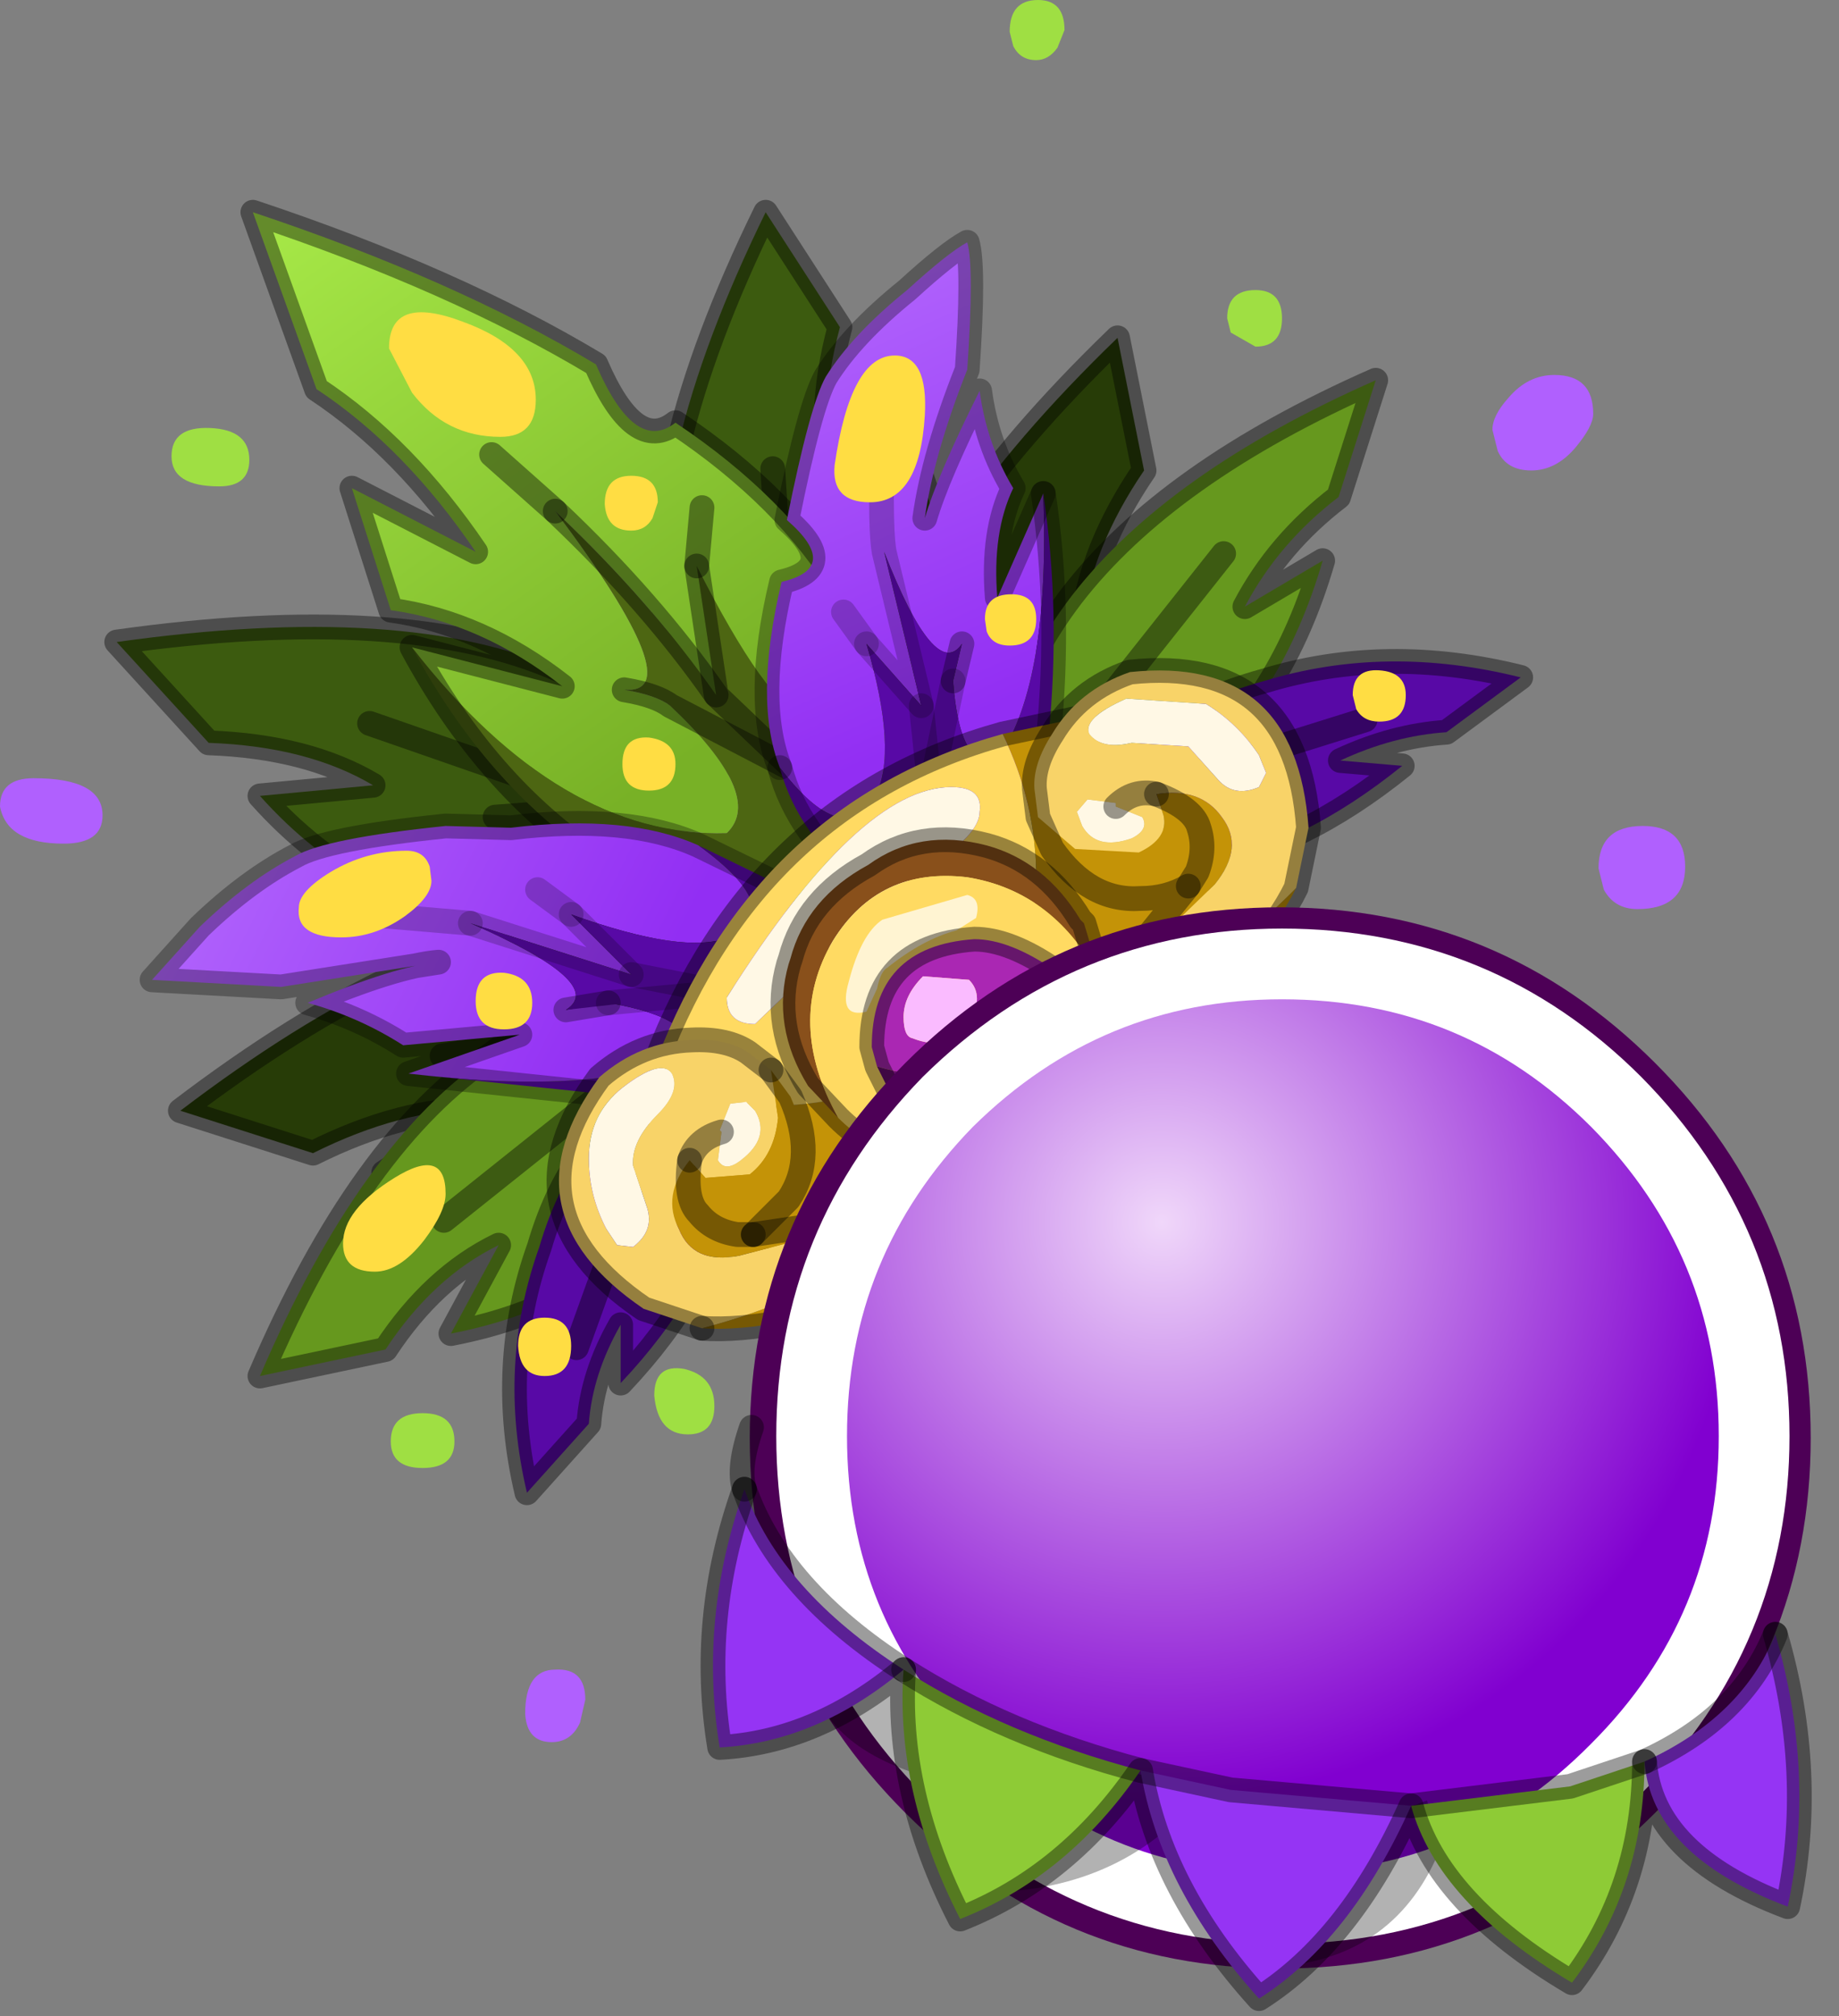 <?xml version="1.0" encoding="utf-8"?>
<svg version="1.1" id="Layer_1"
xmlns="http://www.w3.org/2000/svg"
xmlns:xlink="http://www.w3.org/1999/xlink"
width="52px" height="57px"
xml:space="preserve">
<rect width="100%" height="100%" fill="#808080" stroke="none"/>
<g id="PathID_688" transform="matrix(1, 0, 0, 1, 21.2, 25.65)">
<path style="fill:#273C07;fill-opacity:1" d="M-8.7 4.2L-1.35 2.95L-4.15 4.85L-1.35 2.95L-8.7 4.2M-1.2 0.7L-0.35 1.4Q0.45 2 0.7 3.1L-0.15 5.4Q-1.1 6.6 -2.45 7.15Q-6 8.9 -10.35 7.5L-7.6 5.7Q-9.85 5.7 -12.35 6.95L-16.1 5.75Q-9.6 0.8 -4.7 0.4L-1.45 0.6Q-1.25 0.6 -1.2 0.7M-1.35 2.95L-0.15 3.05L-1.35 2.95" />
<path style="fill:none;stroke-width:0.7;stroke-linecap:round;stroke-linejoin:round;stroke-miterlimit:3;stroke:#000000;stroke-opacity:0.4" d="M-4.15 4.85L-1.35 2.95L-8.7 4.2" />
<path style="fill:none;stroke-width:0.7;stroke-linecap:round;stroke-linejoin:round;stroke-miterlimit:3;stroke:#000000;stroke-opacity:0.4" d="M-1.45 0.6L-4.7 0.4Q-9.6 0.8 -16.1 5.75L-12.35 6.95Q-9.85 5.7 -7.6 5.7L-10.35 7.5Q-6 8.9 -2.45 7.15Q-1.1 6.6 -0.15 5.4L0.7 3.1Q0.45 2 -0.35 1.4L-1.2 0.7Q-1.25 0.6 -1.45 0.6z" />
<path style="fill:none;stroke-width:0.7;stroke-linecap:round;stroke-linejoin:round;stroke-miterlimit:3;stroke:#000000;stroke-opacity:0.4" d="M-0.15 3.05L-1.35 2.95" />
</g>
<g id="PathID_689" transform="matrix(1, 0, 0, 1, 21.2, 25.65)">
<path style="fill:#66981E;fill-opacity:1" d="M-4.35 2.9L-3.4 3.05Q-2.55 3.25 -1.75 3.95L-1.4 6.05Q-1.55 7.4 -2.35 8.45Q-4.3 11.25 -8.45 12.05L-7.1 9.55Q-8.95 10.45 -10.3 12.5L-13.85 13.25Q-11 6.6 -7.3 4.15Q-5.85 3 -4.6 2.9L-4.35 2.9M-4.75 7.35L-3.45 4.7L-2.45 4.3L-3.45 4.7L-4.75 7.35M-8.65 8.85L-3.45 4.7L-8.65 8.85" />
<path style="fill:none;stroke-width:0.7;stroke-linecap:round;stroke-linejoin:round;stroke-miterlimit:3;stroke:#000000;stroke-opacity:0.4" d="M-4.6 2.9Q-5.85 3 -7.3 4.15Q-11 6.6 -13.85 13.25L-10.3 12.5Q-8.95 10.45 -7.1 9.55L-8.45 12.05Q-4.3 11.25 -2.35 8.45Q-1.55 7.4 -1.4 6.05L-1.75 3.95Q-2.55 3.25 -3.4 3.05L-4.35 2.9L-4.6 2.9z" />
<path style="fill:none;stroke-width:0.7;stroke-linecap:round;stroke-linejoin:round;stroke-miterlimit:3;stroke:#000000;stroke-opacity:0.4" d="M-2.45 4.3L-3.45 4.7L-4.75 7.35" />
<path style="fill:none;stroke-width:0.7;stroke-linecap:round;stroke-linejoin:round;stroke-miterlimit:3;stroke:#000000;stroke-opacity:0.4" d="M-3.45 4.7L-8.65 8.85" />
</g>
<g id="PathID_690" transform="matrix(1, 0, 0, 1, 21.2, 25.65)">
<path style="fill:#5809A6;fill-opacity:1" d="M-4.6 6.85Q-3.35 5.4 -1.85 5.2Q-0.15 6.05 -0.65 8.15Q-1.15 10.8 -3.65 13.45L-3.65 11.8Q-4.45 13.2 -4.55 14.6L-6.3 16.55Q-7.15 12.95 -5.95 9.6Q-5.45 7.9 -4.6 6.85M-2.9 9.3L-2.9 6.9L-2.25 5.9L-2.9 6.9L-2.9 9.3M-4.9 12.45L-2.9 6.9L-4.9 12.45" />
<path style="fill:none;stroke-width:0.7;stroke-linecap:round;stroke-linejoin:round;stroke-miterlimit:3;stroke:#000000;stroke-opacity:0.4" d="M-5.95 9.6Q-7.15 12.95 -6.3 16.55L-4.55 14.6Q-4.45 13.2 -3.65 11.8L-3.65 13.45Q-1.15 10.8 -0.65 8.15Q-0.15 6.05 -1.85 5.2Q-3.35 5.4 -4.6 6.85Q-5.45 7.9 -5.95 9.6z" />
<path style="fill:none;stroke-width:0.7;stroke-linecap:round;stroke-linejoin:round;stroke-miterlimit:3;stroke:#000000;stroke-opacity:0.4" d="M-2.25 5.9L-2.9 6.9L-2.9 9.3" />
<path style="fill:none;stroke-width:0.7;stroke-linecap:round;stroke-linejoin:round;stroke-miterlimit:3;stroke:#000000;stroke-opacity:0.4" d="M-2.9 6.9L-4.9 12.45" />
</g>
<g id="PathID_691" transform="matrix(1, 0, 0, 1, 21.2, 25.65)">
<path style="fill:#273C07;fill-opacity:1" d="M3.55 -5.85Q4.55 -10.45 10.4 -16.1L11.15 -12.35Q9.65 -10.15 9.4 -8L11.55 -10.4Q12.5 -6.1 10.3 -2.9Q9.55 -1.65 8.25 -0.9L5.75 -0.35Q4.65 -0.75 4.1 -1.55L3.45 -2.4Q3.35 -2.5 3.4 -2.7Q2.9 -3.9 3.55 -5.85M5.8 -1.15L5.8 -2.3L8.1 -4.75L5.8 -2.3L5.8 -1.15M7.95 -9.25L5.8 -2.3L7.95 -9.25" />
<path style="fill:none;stroke-width:0.7;stroke-linecap:round;stroke-linejoin:round;stroke-miterlimit:3;stroke:#000000;stroke-opacity:0.4" d="M3.55 -5.85Q4.55 -10.45 10.4 -16.1L11.15 -12.35Q9.65 -10.15 9.4 -8L11.55 -10.4Q12.5 -6.1 10.3 -2.9Q9.55 -1.65 8.25 -0.9L5.75 -0.35Q4.65 -0.75 4.1 -1.55L3.45 -2.4Q3.35 -2.5 3.4 -2.7Q2.9 -3.9 3.55 -5.85z" />
<path style="fill:none;stroke-width:0.7;stroke-linecap:round;stroke-linejoin:round;stroke-miterlimit:3;stroke:#000000;stroke-opacity:0.4" d="M8.1 -4.75L5.8 -2.3L5.8 -1.15" />
<path style="fill:none;stroke-width:0.7;stroke-linecap:round;stroke-linejoin:round;stroke-miterlimit:3;stroke:#000000;stroke-opacity:0.4" d="M5.8 -2.3L7.95 -9.25" />
</g>
<g id="PathID_692" transform="matrix(1, 0, 0, 1, 21.2, 25.65)">
<path style="fill:#66981E;fill-opacity:1" d="M7.55 -5.85Q7.85 -7.15 9.1 -8.8Q11.8 -12.3 17.7 -14.9L16.65 -11.6Q14.95 -10.3 14 -8.5L16.2 -9.8Q15.05 -5.85 12.4 -3.7Q11.15 -2.8 9.7 -2.7L8.15 -2.95Q7.4 -3.9 7.4 -5.05L7.55 -5.85M13.4 -10L9.2 -4.7L8.6 -3.65L9.2 -4.7L13.4 -10M11.85 -6.15L9.2 -4.7L11.85 -6.15" />
<path style="fill:none;stroke-width:0.7;stroke-linecap:round;stroke-linejoin:round;stroke-miterlimit:3;stroke:#000000;stroke-opacity:0.4" d="M7.55 -5.85Q7.85 -7.15 9.1 -8.8Q11.8 -12.3 17.7 -14.9L16.65 -11.6Q14.95 -10.3 14 -8.5L16.2 -9.8Q15.05 -5.85 12.4 -3.7Q11.15 -2.8 9.7 -2.7L8.15 -2.95Q7.4 -3.9 7.4 -5.05L7.55 -5.85z" />
<path style="fill:none;stroke-width:0.7;stroke-linecap:round;stroke-linejoin:round;stroke-miterlimit:3;stroke:#000000;stroke-opacity:0.4" d="M8.6 -3.65L9.2 -4.7L13.4 -10" />
<path style="fill:none;stroke-width:0.7;stroke-linecap:round;stroke-linejoin:round;stroke-miterlimit:3;stroke:#000000;stroke-opacity:0.4" d="M9.2 -4.7L11.85 -6.15" />
</g>
<g id="PathID_693" transform="matrix(1, 0, 0, 1, 21.2, 25.65)">
<path style="fill:#5809A6;fill-opacity:1" d="M17.4 -5.3L11.65 -3.5L10.55 -2.95L11.65 -3.5L17.4 -5.3M16.7 -4.15L18.45 -4Q15.6 -1.7 12.85 -1.25Q10.7 -0.9 9.75 -2.5Q10.05 -3.95 11.6 -5.1Q12.75 -5.9 14.55 -6.4Q18 -7.45 21.8 -6.5L19.7 -4.95Q18.2 -4.85 16.7 -4.15M14.1 -3.4L11.65 -3.5L14.1 -3.4" />
<path style="fill:none;stroke-width:0.7;stroke-linecap:round;stroke-linejoin:round;stroke-miterlimit:3;stroke:#000000;stroke-opacity:0.4" d="M10.55 -2.95L11.65 -3.5L17.4 -5.3" />
<path style="fill:none;stroke-width:0.7;stroke-linecap:round;stroke-linejoin:round;stroke-miterlimit:3;stroke:#000000;stroke-opacity:0.4" d="M16.7 -4.15L18.45 -4Q15.6 -1.7 12.85 -1.25Q10.7 -0.9 9.75 -2.5Q10.05 -3.95 11.6 -5.1Q12.75 -5.9 14.55 -6.4Q18 -7.45 21.8 -6.5L19.7 -4.95Q18.2 -4.85 16.7 -4.15z" />
<path style="fill:none;stroke-width:0.7;stroke-linecap:round;stroke-linejoin:round;stroke-miterlimit:3;stroke:#000000;stroke-opacity:0.4" d="M11.65 -3.5L14.1 -3.4" />
</g>
<g id="PathID_694" transform="matrix(1, 0, 0, 1, 21.2, 25.65)">
<path style="fill:#3C5B0F;fill-opacity:1" d="M2.55 -16.4Q1.85 -13.8 2.4 -11.75L3.6 -14.65Q6.05 -10.95 5.1 -7.25Q4.8 -5.85 3.8 -4.75L1.65 -3.4Q0.55 -3.45 -0.3 -3.95L-1.2 -4.6L-1.35 -4.85Q-2.25 -5.75 -2.35 -7.8Q-3.1 -12.4 0.45 -19.65L2.55 -16.4M0.65 -12.4L1.1 -5.3L1.5 -4.2L1.1 -5.3L0.65 -12.4M2.35 -8.3L1.1 -5.3L2.35 -8.3" />
<path style="fill:none;stroke-width:0.7;stroke-linecap:round;stroke-linejoin:round;stroke-miterlimit:3;stroke:#000000;stroke-opacity:0.4" d="M2.55 -16.4Q1.85 -13.8 2.4 -11.75L3.6 -14.65Q6.05 -10.95 5.1 -7.25Q4.8 -5.85 3.8 -4.75L1.65 -3.4Q0.55 -3.45 -0.3 -3.95L-1.2 -4.6L-1.35 -4.85Q-2.25 -5.75 -2.35 -7.8Q-3.1 -12.4 0.45 -19.65L2.55 -16.4z" />
<path style="fill:none;stroke-width:0.7;stroke-linecap:round;stroke-linejoin:round;stroke-miterlimit:3;stroke:#000000;stroke-opacity:0.4" d="M1.5 -4.2L1.1 -5.3L0.65 -12.4" />
<path style="fill:none;stroke-width:0.7;stroke-linecap:round;stroke-linejoin:round;stroke-miterlimit:3;stroke:#000000;stroke-opacity:0.4" d="M1.1 -5.3L2.35 -8.3" />
</g>
<g id="PathID_695" transform="matrix(1, 0, 0, 1, 21.2, 25.65)">
<path style="fill:#3C5B0F;fill-opacity:1" d="M-10.65 -3.45Q-12.5 -4.55 -15.3 -4.65L-17.9 -7.5Q-9.7 -8.65 -5.35 -6.7Q-3.4 -6.05 -2.65 -4.95L-2.55 -4.7L-2.15 -3.75Q-1.9 -2.8 -2.2 -1.7L-4.1 -0.15Q-5.55 0.5 -6.95 0.35Q-10.9 0.15 -13.85 -3.15L-10.65 -3.45M-7.2 -2.55L-3.85 -2.8L-2.9 -2.15L-3.85 -2.8L-7.2 -2.55M-10.75 -5.2L-3.85 -2.8L-10.75 -5.2" />
<path style="fill:none;stroke-width:0.7;stroke-linecap:round;stroke-linejoin:round;stroke-miterlimit:3;stroke:#000000;stroke-opacity:0.4" d="M-13.85 -3.15Q-10.9 0.15 -6.95 0.35Q-5.55 0.5 -4.1 -0.15L-2.2 -1.7Q-1.9 -2.8 -2.15 -3.75L-2.55 -4.7L-2.65 -4.95Q-3.4 -6.05 -5.35 -6.7Q-9.7 -8.65 -17.9 -7.5L-15.3 -4.65Q-12.5 -4.55 -10.65 -3.45L-13.85 -3.15z" />
<path style="fill:none;stroke-width:0.7;stroke-linecap:round;stroke-linejoin:round;stroke-miterlimit:3;stroke:#000000;stroke-opacity:0.4" d="M-2.9 -2.15L-3.85 -2.8L-7.2 -2.55" />
<path style="fill:none;stroke-width:0.7;stroke-linecap:round;stroke-linejoin:round;stroke-miterlimit:3;stroke:#000000;stroke-opacity:0.4" d="M-3.85 -2.8L-10.75 -5.2" />
</g>
<g id="PathID_696" transform="matrix(1, 0, 0, 1, 21.2, 25.65)">
<path style="fill:#4D6612;fill-opacity:1" d="M-0.65 -2.1Q0.45 -3.15 -2.25 -5.7Q-2.65 -6 -3.55 -6.15Q-1.6 -6 -5.5 -11.2Q-2.8 -8.65 -0.95 -6L1.3 -3.85Q1.65 -2.75 2.45 -1.9Q1.65 -2.75 1.3 -3.85L-0.95 -6L-1.5 -9.65Q0.5 -5.7 1.55 -5.4Q3.2 -5.4 2.65 -8.95L3.9 -6.7Q5.25 -3.2 3.6 -0.7Q0.15 1.4 -4.3 -1.35Q-7.45 -3.45 -9.55 -7.35Q-5.35 -1.95 -0.65 -2.1M1.3 -3.85L-2.25 -5.7L1.3 -3.85" />
<linearGradient
id="LinearGradID_392" gradientUnits="userSpaceOnUse" gradientTransform="matrix(0.008, 0.009, -0.007, 0.005, -7.85, -11.9)" spreadMethod ="pad" x1="-819.2" y1="0" x2="819.2" y2="0" >
<stop  offset="0" style="stop-color:#A7E948;stop-opacity:1" />
<stop  offset="1" style="stop-color:#78B126;stop-opacity:1" />
</linearGradient>
<path style="fill:url(#LinearGradID_392) " d="M-3.55 -6.15Q-2.65 -6 -2.25 -5.7Q0.45 -3.15 -0.65 -2.1Q-5.35 -1.95 -9.55 -7.35L-5.3 -6.25Q-7.6 -8.05 -10.15 -8.4L-11.25 -11.85L-7.75 -10.05Q-9.75 -13 -12.25 -14.65L-14.05 -19.65Q-8.35 -17.75 -4.35 -15.35Q-3.25 -12.8 -2.1 -13.7Q1.05 -11.6 2.65 -8.95Q3.2 -5.4 1.55 -5.4Q0.5 -5.7 -1.5 -9.65L-0.95 -6Q-2.8 -8.65 -5.5 -11.2Q-1.6 -6 -3.55 -6.15M-1.35 -11.3L-1.5 -9.65L-1.35 -11.3M-7.3 -12.8L-5.5 -11.2L-7.3 -12.8" />
<path style="fill:none;stroke-width:0.7;stroke-linecap:round;stroke-linejoin:round;stroke-miterlimit:3;stroke:#000000;stroke-opacity:0.4" d="M2.65 -8.95L3.9 -6.7Q5.25 -3.2 3.6 -0.7Q0.15 1.4 -4.3 -1.35Q-7.45 -3.45 -9.55 -7.35L-5.3 -6.25Q-7.6 -8.05 -10.15 -8.4L-11.25 -11.85L-7.75 -10.05Q-9.75 -13 -12.25 -14.65L-14.05 -19.65Q-8.35 -17.75 -4.35 -15.35Q-3.25 -12.8 -2.1 -13.7Q1.05 -11.6 2.65 -8.95z" />
<path style="fill:none;stroke-width:0.7;stroke-linecap:round;stroke-linejoin:round;stroke-miterlimit:3;stroke:#000000;stroke-opacity:0.4" d="M-1.5 -9.65L-0.95 -6L1.3 -3.85Q1.65 -2.75 2.45 -1.9" />
<path style="fill:none;stroke-width:0.7;stroke-linecap:round;stroke-linejoin:round;stroke-miterlimit:3;stroke:#000000;stroke-opacity:0.4" d="M-1.5 -9.65L-1.35 -11.3" />
<path style="fill:none;stroke-width:0.7;stroke-linecap:round;stroke-linejoin:round;stroke-miterlimit:3;stroke:#000000;stroke-opacity:0.4" d="M-3.55 -6.15Q-2.65 -6 -2.25 -5.7L1.3 -3.85" />
<path style="fill:none;stroke-width:0.7;stroke-linecap:round;stroke-linejoin:round;stroke-miterlimit:3;stroke:#000000;stroke-opacity:0.4" d="M-5.5 -11.2Q-2.8 -8.65 -0.95 -6" />
<path style="fill:none;stroke-width:0.7;stroke-linecap:round;stroke-linejoin:round;stroke-miterlimit:3;stroke:#000000;stroke-opacity:0.4" d="M-5.5 -11.2L-7.3 -12.8" />
</g>
<g id="PathID_697" transform="matrix(1, 0, 0, 1, 21.2, 25.65)">
<linearGradient
id="LinearGradID_393" gradientUnits="userSpaceOnUse" gradientTransform="matrix(0.01, 0.003, -0.004, 0.008, -11.55, 1.15)" spreadMethod ="pad" x1="-819.2" y1="0" x2="819.2" y2="0" >
<stop  offset="0" style="stop-color:#B972FF;stop-opacity:1" />
<stop  offset="1" style="stop-color:#922EF3;stop-opacity:1" />
</linearGradient>
<path style="fill:url(#LinearGradID_393) " d="M-7.9 0.45L-12 0.1L-7.9 0.45Q-4 2.15 -5.2 2.9L-4 2.7Q-1.4 3.15 -1.85 4.15Q-4.1 5.35 -9.65 4.7L-6.5 3.6L-9.8 3.9Q-11.05 3.1 -12.5 2.7Q-10 1.65 -8.8 1.55L-13.25 2.25L-16.9 2.05L-15.55 0.55Q-14.2 -0.75 -12.85 -1.45Q-12 -1.95 -8.6 -2.3L-6.75 -2.25Q-3.45 -2.65 -1.45 -1.75Q1.1 0.1 -0.6 0.85Q-1.85 1.35 -5.05 0.2L-3.35 1.9L-7.9 0.45M-6 -0.5L-5.05 0.2L-6 -0.5" />
<path style="fill:#5809A6;fill-opacity:1" d="M-3.35 1.9L-5.05 0.2Q-1.85 1.35 -0.6 0.85Q1.1 0.1 -1.45 -1.75L0.5 -0.8Q4.35 2.35 2.3 3.85Q0.2 5.45 -2.5 5.45L-9.65 4.7Q-4.1 5.35 -1.85 4.15Q-1.4 3.15 -4 2.7L-0.8 2.4L-5.2 2.9Q-4 2.15 -7.9 0.45L-3.35 1.9M0.95 3.15L-0.8 2.4L-3.35 1.9L-0.8 2.4L0.95 3.15M-0.8 2.4L-4 2.7" />
<path style="fill:none;stroke-width:0.7;stroke-linecap:round;stroke-linejoin:round;stroke-miterlimit:3;stroke:#000000;stroke-opacity:0.302" d="M-9.65 4.7L-6.5 3.6L-9.8 3.9Q-11.05 3.1 -12.5 2.7Q-10 1.65 -8.8 1.55L-13.25 2.25L-16.9 2.05L-15.55 0.55Q-14.2 -0.75 -12.85 -1.45Q-12 -1.95 -8.6 -2.3L-6.75 -2.25Q-3.45 -2.65 -1.45 -1.75L0.5 -0.8Q4.35 2.35 2.3 3.85Q0.2 5.45 -2.5 5.45L-9.65 4.7z" />
<path style="fill:none;stroke-width:0.7;stroke-linecap:round;stroke-linejoin:round;stroke-miterlimit:3;stroke:#000000;stroke-opacity:0.302" d="M-4 2.7L-5.2 2.9" />
<path style="fill:none;stroke-width:0.7;stroke-linecap:round;stroke-linejoin:round;stroke-miterlimit:3;stroke:#000000;stroke-opacity:0.2" d="M-7.9 0.45L-12 0.1" />
<path style="fill:none;stroke-width:0.7;stroke-linecap:round;stroke-linejoin:round;stroke-miterlimit:3;stroke:#000000;stroke-opacity:0.2" d="M-3.35 1.9L-0.8 2.4L0.95 3.15" />
<path style="fill:none;stroke-width:0.7;stroke-linecap:round;stroke-linejoin:round;stroke-miterlimit:3;stroke:#000000;stroke-opacity:0.2" d="M-5.05 0.2L-3.35 1.9L-7.9 0.45" />
<path style="fill:none;stroke-width:0.7;stroke-linecap:round;stroke-linejoin:round;stroke-miterlimit:3;stroke:#000000;stroke-opacity:0.2" d="M-4 2.7L-0.8 2.4" />
<path style="fill:none;stroke-width:0.7;stroke-linecap:round;stroke-linejoin:round;stroke-miterlimit:3;stroke:#000000;stroke-opacity:0.2" d="M-5.05 0.2L-6 -0.5" />
</g>
<g id="PathID_698" transform="matrix(1, 0, 0, 1, 21.2, 25.65)">
<linearGradient
id="LinearGradID_394" gradientUnits="userSpaceOnUse" gradientTransform="matrix(0.002, 0.01, 0.009, -0.004, 5, -13.75)" spreadMethod ="pad" x1="-819.2" y1="0" x2="819.2" y2="0" >
<stop  offset="0" style="stop-color:#B972FF;stop-opacity:1" />
<stop  offset="1" style="stop-color:#922EF3;stop-opacity:1" />
</linearGradient>
<path style="fill:url(#LinearGradID_394) " d="M3.8 -10.05Q3.65 -10.95 3.8 -14.2Q3.65 -10.95 3.8 -10.05L4.85 -5.7L3.3 -7.45L2.65 -8.35L3.3 -7.45Q4.2 -4.4 3.55 -3.15Q2.65 -1.6 0.85 -3.95Q0.1 -5.85 0.9 -9.2Q2.6 -9.6 1.05 -10.95Q1.7 -14.2 2.15 -15Q2.9 -16.2 4.45 -17.45Q5.6 -18.5 6.15 -18.8Q6.35 -18.1 6.15 -15.2Q5.2 -12.8 4.95 -11Q5.3 -12.2 6.5 -14.6Q6.7 -13.1 7.45 -11.85Q6.85 -10.6 7 -8.75L8.3 -11.7Q8.5 -6.4 7.05 -4.25Q5.95 -3.75 5.75 -6.4L6 -7.45Q5.25 -6.35 3.8 -10.05" />
<path style="fill:#5809A6;fill-opacity:1" d="M6 -7.45L5.75 -6.4Q5.95 -3.75 7.05 -4.25Q8.5 -6.4 8.3 -11.7Q8.8 -8.35 8.45 -4.85Q8.25 -2.3 6.4 -0.25Q4.65 1.6 1.7 -2.15Q1.1 -3 0.85 -3.95Q2.65 -1.6 3.55 -3.15Q4.2 -4.4 3.3 -7.45L4.85 -5.7L3.8 -10.05Q5.25 -6.35 6 -7.45M5.8 -1.6Q5.55 -2.85 5.1 -3.3L5.75 -6.4L5.1 -3.3Q5.55 -2.85 5.8 -1.6M4.85 -5.7L5.1 -3.3L4.85 -5.7" />
<path style="fill:none;stroke-width:0.7;stroke-linecap:round;stroke-linejoin:round;stroke-miterlimit:3;stroke:#000000;stroke-opacity:0.302" d="M8.3 -11.7L7 -8.75Q6.85 -10.6 7.45 -11.85Q6.7 -13.1 6.5 -14.6Q5.3 -12.2 4.95 -11Q5.2 -12.8 6.15 -15.2Q6.35 -18.1 6.15 -18.8Q5.6 -18.5 4.45 -17.45Q2.9 -16.2 2.15 -15Q1.7 -14.2 1.05 -10.95Q2.6 -9.6 0.9 -9.2Q0.1 -5.85 0.85 -3.95" />
<path style="fill:none;stroke-width:0.7;stroke-linecap:round;stroke-linejoin:round;stroke-miterlimit:3;stroke:#000000;stroke-opacity:0.2" d="M3.3 -7.45L2.65 -8.35" />
<path style="fill:none;stroke-width:0.7;stroke-linecap:round;stroke-linejoin:round;stroke-miterlimit:3;stroke:#000000;stroke-opacity:0.302" d="M6 -7.45L5.75 -6.4" />
<path style="fill:none;stroke-width:0.7;stroke-linecap:round;stroke-linejoin:round;stroke-miterlimit:3;stroke:#000000;stroke-opacity:0.302" d="M8.3 -11.7Q8.8 -8.35 8.45 -4.85Q8.25 -2.3 6.4 -0.25Q4.65 1.6 1.7 -2.15Q1.1 -3 0.85 -3.95" />
<path style="fill:none;stroke-width:0.7;stroke-linecap:round;stroke-linejoin:round;stroke-miterlimit:3;stroke:#000000;stroke-opacity:0.2" d="M5.75 -6.4L5.1 -3.3Q5.55 -2.85 5.8 -1.6" />
<path style="fill:none;stroke-width:0.7;stroke-linecap:round;stroke-linejoin:round;stroke-miterlimit:3;stroke:#000000;stroke-opacity:0.2" d="M3.3 -7.45L4.85 -5.7L3.8 -10.05Q3.65 -10.95 3.8 -14.2" />
<path style="fill:none;stroke-width:0.7;stroke-linecap:round;stroke-linejoin:round;stroke-miterlimit:3;stroke:#000000;stroke-opacity:0.2" d="M5.1 -3.3L4.85 -5.7" />
</g>
<g id="PathID_699" transform="matrix(1, 0, 0, 1, 21.2, 25.65)">
<path style="fill:#C49307;fill-opacity:1" d="M9.75 -5.45L13.45 -0.4L11.65 3.25L3.5 11.65L-3.7 7.65L-2.65 4.35L-2.5 4.45Q-0.75 5.6 0.7 5.6Q3.4 5.6 5.6 3.95Q8.1 2.1 8.1 -0.85Q8.1 -2.95 7.15 -4.9L9.75 -5.45" />
<path style="fill:#FFDA62;fill-opacity:1" d="M6.5 -2.7Q6.6 -3.4 5.7 -3.4Q3.1 -3.4 -0.65 2.55Q-0.65 3.3 0.15 3.3L1.5 2L3 0.3L5.05 -1.15Q6.5 -2.05 6.5 -2.7M7.15 -4.9Q8.1 -2.95 8.1 -0.85Q8.1 2.1 5.6 3.95Q3.4 5.6 0.7 5.6Q-0.75 5.6 -2.5 4.45L-2.65 4.35Q0.15 -2.95 7.15 -4.9" />
<path style="fill:#FFF8E5;fill-opacity:1" d="M5.05 -1.15L3 0.3L1.5 2L0.15 3.3Q-0.65 3.3 -0.65 2.55Q3.1 -3.4 5.7 -3.4Q6.6 -3.4 6.5 -2.7Q6.5 -2.05 5.05 -1.15" />
<path style="fill:none;stroke-width:0.7;stroke-linecap:round;stroke-linejoin:round;stroke-miterlimit:3;stroke:#000000;stroke-opacity:0.4" d="M7.15 -4.9Q0.15 -2.95 -2.65 4.35L-3.7 7.65L3.5 11.65L11.65 3.25L13.45 -0.4L9.75 -5.45L7.15 -4.9z" />
</g>
<g id="PathID_700" transform="matrix(1, 0, 0, 1, 21.2, 25.65)">
<path style="fill:#89501B;fill-opacity:1" d="M6.15 -0.85Q3.65 -1.15 2.35 0.95Q1 3.25 2.5 5.95L1.65 5.05Q0.6 3.35 1.1 1.6L1.15 1.45Q1.6 -0.25 3.35 -1.2Q4.8 -2.25 6.7 -1.75Q8.35 -1.3 9.35 0.35L9.45 0.45L9.95 2.1Q8.65 -0.45 6.15 -0.85" />
<path style="fill:#FFDA62;fill-opacity:1" d="M9.95 2.1Q10.15 3.05 9.95 3.85Q9.4 5.75 7.75 6.7Q6.05 7.5 4.35 7.05Q3.3 6.75 2.5 5.95Q1 3.25 2.35 0.95Q3.65 -1.15 6.15 -0.85Q8.65 -0.45 9.95 2.1M6.4 0.3Q6.55 -0.25 6.15 -0.35L3.75 0.35Q3.15 0.75 2.8 2.1Q2.5 3.15 3.3 2.95L3.6 2.3Q3.7 1.8 3.9 1.7Q4.9 0.9 5.85 0.65L6.4 0.3" />
<path style="fill:#FFF4D2;fill-opacity:1" d="M5.85 0.65Q4.9 0.9 3.9 1.7Q3.7 1.8 3.6 2.3L3.3 2.95Q2.5 3.15 2.8 2.1Q3.15 0.75 3.75 0.35L6.15 -0.35Q6.55 -0.25 6.4 0.3L5.85 0.65" />
<path style="fill:none;stroke-width:0.7;stroke-linecap:round;stroke-linejoin:round;stroke-miterlimit:3;stroke:#000000;stroke-opacity:0.4" d="M2.5 5.95L1.65 5.05Q0.6 3.35 1.1 1.6L1.15 1.45Q1.6 -0.25 3.35 -1.2Q4.8 -2.25 6.7 -1.75Q8.35 -1.3 9.35 0.35L9.45 0.45L9.95 2.1Q10.15 3.05 9.95 3.85Q9.4 5.75 7.75 6.7Q6.05 7.5 4.35 7.05Q3.3 6.75 2.5 5.95z" />
</g>
<g id="PathID_701" transform="matrix(1, 0, 0, 1, 21.2, 25.65)">
<path style="fill:#AA27B3;fill-opacity:1" d="M6.2 2.05L4.9 1.95Q4.35 2.5 4.35 3.1Q4.35 3.65 4.6 3.7Q5.6 4.1 6.2 3.3Q6.65 2.5 6.2 2.05M3.6 4.5L3.45 3.95Q3.45 1.1 6.35 0.9Q7.35 0.9 8.65 1.8Q7.75 5.7 3.6 4.5" />
<path style="fill:#FABBFF;fill-opacity:1" d="M6.2 3.3Q5.6 4.1 4.6 3.7Q4.35 3.65 4.35 3.1Q4.35 2.5 4.9 1.95L6.2 2.05Q6.65 2.5 6.2 3.3" />
<path style="fill:#690D70;fill-opacity:1" d="M8.65 1.8Q9.35 2.85 9.3 4.45Q9.2 6.6 6.95 6.85Q5.2 7.05 4.25 5.8L3.6 4.5Q7.75 5.7 8.65 1.8" />
<path style="fill:none;stroke-width:0.7;stroke-linecap:round;stroke-linejoin:round;stroke-miterlimit:3;stroke:#000000;stroke-opacity:0.4" d="M3.6 4.5L3.45 3.95Q3.45 1.1 6.35 0.9Q7.35 0.9 8.65 1.8Q9.35 2.85 9.3 4.45Q9.2 6.6 6.95 6.85Q5.2 7.05 4.25 5.8L3.6 4.5z" />
</g>
<g id="PathID_702" transform="matrix(1, 0, 0, 1, 21.2, 25.65)">
<path style="fill:#F8D368;fill-opacity:1" d="M-2 9.1Q-1.6 10.1 -0.3 9.85L1.8 9.3L2.8 8.85L2.95 8.8L5.5 7.35L6.5 7.65Q3.05 10.75 -1.35 11.9L-3 11.35Q-7.05 8.6 -4.25 4.8Q-3.1 3.8 -1.65 3.75Q-0.65 3.7 -0.05 4.1L0.6 4.6L0.8 5.95Q0.7 7 0 7.55L-1.25 7.65L-1.7 7.15Q-1.5 6.55 -0.8 6.35Q-2.5 8.15 -2 9.1M-0.8 6.35L-0.9 7.15Q-0.7 7.5 -0.25 7.15Q0.6 6.5 0.15 5.75L-0.1 5.5L-0.55 5.55L-0.85 6.3L-0.8 6.35Q-1.5 6.55 -1.7 7.15M-2.2 4.7Q-2.5 4.25 -3.6 5.1Q-4.55 5.85 -4.55 7.1Q-4.55 8.15 -4.05 9.1L-3.75 9.55L-3.3 9.6Q-2.7 9.15 -2.9 8.5L-3.3 7.3Q-3.35 6.6 -2.6 5.85Q-1.95 5.2 -2.2 4.7" />
<path style="fill:#C49307;fill-opacity:1" d="M1.15 5.35Q1.9 7.05 1.1 8.25L0.1 9.25L-0.35 9.25L0.1 9.25L2.8 8.85L1.8 9.3L-0.3 9.85Q-1.6 10.1 -2 9.1Q-2.5 8.15 -1.7 7.15L-1.25 7.65L0 7.55Q0.7 7 0.8 5.95L0.6 4.6L1.15 5.35M7.45 7.85Q6.05 10 4.45 10.75Q0.7 12.05 -1.35 11.9Q3.05 10.75 6.5 7.65L7.45 7.85M-0.35 9.25Q-1.05 9.15 -1.45 8.65Q-1.85 8.25 -1.7 7.15Q-1.85 8.25 -1.45 8.65Q-1.05 9.15 -0.35 9.25" />
<path style="fill:#FFF8E5;fill-opacity:1" d="M-0.8 6.35L-0.85 6.3L-0.55 5.55L-0.1 5.5L0.15 5.75Q0.6 6.5 -0.25 7.15Q-0.7 7.5 -0.9 7.15L-0.8 6.35M-2.6 5.85Q-3.35 6.6 -3.3 7.3L-2.9 8.5Q-2.7 9.15 -3.3 9.6L-3.75 9.55L-4.05 9.1Q-4.55 8.15 -4.55 7.1Q-4.55 5.85 -3.6 5.1Q-2.5 4.25 -2.2 4.7Q-1.95 5.2 -2.6 5.85" />
<path style="fill:none;stroke-width:0.7;stroke-linecap:round;stroke-linejoin:round;stroke-miterlimit:3;stroke:#000000;stroke-opacity:0.4" d="M0.6 4.6L-0.05 4.1Q-0.65 3.7 -1.65 3.75Q-3.1 3.8 -4.25 4.8Q-7.05 8.6 -3 11.35L-1.35 11.9" />
<path style="fill:none;stroke-width:0.7;stroke-linecap:round;stroke-linejoin:round;stroke-miterlimit:3;stroke:#000000;stroke-opacity:0.4" d="M6.5 7.65L5.5 7.35L2.95 8.8L2.8 8.85" />
<path style="fill:none;stroke-width:0.7;stroke-linecap:round;stroke-linejoin:round;stroke-miterlimit:3;stroke:#000000;stroke-opacity:0.4" d="M-1.7 7.15Q-1.5 6.55 -0.8 6.35" />
<path style="fill:none;stroke-width:0.7;stroke-linecap:round;stroke-linejoin:round;stroke-miterlimit:3;stroke:#000000;stroke-opacity:0.4" d="M0.1 9.25L1.1 8.25Q1.9 7.05 1.15 5.35L0.6 4.6" />
<path style="fill:none;stroke-width:0.7;stroke-linecap:round;stroke-linejoin:round;stroke-miterlimit:3;stroke:#000000;stroke-opacity:0.4" d="M0.1 9.25L2.8 8.85" />
<path style="fill:none;stroke-width:0.7;stroke-linecap:round;stroke-linejoin:round;stroke-miterlimit:3;stroke:#000000;stroke-opacity:0.4" d="M-1.35 11.9Q0.7 12.05 4.45 10.75Q6.05 10 7.45 7.85L6.5 7.65" />
<path style="fill:none;stroke-width:0.7;stroke-linecap:round;stroke-linejoin:round;stroke-miterlimit:3;stroke:#000000;stroke-opacity:0.4" d="M-1.7 7.15Q-1.85 8.25 -1.45 8.65Q-1.05 9.15 -0.35 9.25L0.1 9.25" />
</g>
<g id="PathID_703" transform="matrix(1, 0, 0, 1, 21.2, 25.65)">
<path style="fill:#C49307;fill-opacity:1" d="M15.45 -0.55Q14.55 1.3 11.55 3.9Q10.1 4.9 7.55 5.05L7.8 4.15Q12.25 2.7 15.45 -0.55M12.4 -0.6L12.65 -1Q12.9 -1.65 12.7 -2.25Q12.55 -2.8 11.5 -3.2Q12.75 -3.4 13.35 -2.55Q14 -1.7 13.15 -0.65L11.6 0.85L10.7 1.5L12.4 -0.6Q11.8 -0.25 11.05 -0.25Q9.6 -0.15 8.55 -1.65L8.15 -2.55L9.2 -1.65L11 -1.55Q11.85 -1.95 11.7 -2.6L11.5 -3.2Q12.55 -2.8 12.7 -2.25Q12.9 -1.65 12.65 -1L12.4 -0.6" />
<path style="fill:#F8D368;fill-opacity:1" d="M11.5 -3.2Q10.85 -3.35 10.35 -2.85L10.35 -2.95L9.55 -3.05L9.25 -2.7L9.4 -2.3Q9.8 -1.6 10.8 -1.95Q11.3 -2.2 11.1 -2.55L10.35 -2.85Q10.85 -3.35 11.5 -3.2L11.7 -2.6Q11.85 -1.95 11 -1.55L9.2 -1.65L8.15 -2.55L8.05 -3.35Q8 -4.05 8.55 -4.9Q9.3 -6.15 10.75 -6.65Q15.45 -7.15 15.8 -2.25L15.45 -0.55Q12.25 2.7 7.8 4.15L8.05 3.1L10.6 1.6L10.7 1.5L11.6 0.85L13.15 -0.65Q14 -1.7 13.35 -2.55Q12.75 -3.4 11.5 -3.2M14.4 -3.4L14.6 -3.8L14.4 -4.3Q13.8 -5.2 12.9 -5.75L10.65 -5.9Q9.4 -5.35 9.6 -4.9Q9.95 -4.45 10.8 -4.65L12.4 -4.55L13.25 -3.6Q13.7 -3.1 14.4 -3.4" />
<path style="fill:#FFF8E5;fill-opacity:1" d="M10.35 -2.85L11.1 -2.55Q11.3 -2.2 10.8 -1.95Q9.8 -1.6 9.4 -2.3L9.25 -2.7L9.55 -3.05L10.35 -2.95L10.35 -2.85M13.25 -3.6L12.4 -4.55L10.8 -4.65Q9.95 -4.45 9.6 -4.9Q9.4 -5.35 10.65 -5.9L12.9 -5.75Q13.8 -5.2 14.4 -4.3L14.6 -3.8L14.4 -3.4Q13.7 -3.1 13.25 -3.6" />
<path style="fill:none;stroke-width:0.7;stroke-linecap:round;stroke-linejoin:round;stroke-miterlimit:3;stroke:#000000;stroke-opacity:0.4" d="M8.15 -2.55L8.05 -3.35Q8 -4.05 8.55 -4.9Q9.3 -6.15 10.75 -6.65Q15.45 -7.15 15.8 -2.25L15.45 -0.55Q14.55 1.3 11.55 3.9Q10.1 4.9 7.55 5.05L7.8 4.15L8.05 3.1L10.6 1.6L10.7 1.5L12.4 -0.6Q11.8 -0.25 11.05 -0.25Q9.6 -0.15 8.55 -1.65L8.15 -2.55z" />
<path style="fill:none;stroke-width:0.7;stroke-linecap:round;stroke-linejoin:round;stroke-miterlimit:3;stroke:#000000;stroke-opacity:0.4" d="M11.5 -3.2Q10.85 -3.35 10.35 -2.85" />
<path style="fill:none;stroke-width:0.7;stroke-linecap:round;stroke-linejoin:round;stroke-miterlimit:3;stroke:#000000;stroke-opacity:0.4" d="M11.5 -3.2Q12.55 -2.8 12.7 -2.25Q12.9 -1.65 12.65 -1L12.4 -0.6" />
</g>
<g id="PathID_704" transform="matrix(1, 0, 0, 1, 21.2, 25.65)">
<path style="fill:#4D0056;fill-opacity:1" d="M25.6 4.4Q30 8.8 30 15Q30 21.2 25.6 25.6Q21.2 30 15 30Q8.8 30 4.4 25.6Q0 21.2 0 15Q0 8.8 4.4 4.4Q8.8 0 15 0Q21.2 0 25.6 4.4" />
</g>
<g id="PathID_705" transform="matrix(1, 0, 0, 1, 21.2, 25.65)">
<radialGradient
id="RadialGradID_395" gradientUnits="userSpaceOnUse" gradientTransform="matrix(0.026, 0, 0, 0.026, 11.65, 8.9)" spreadMethod ="pad" cx="0" cy="0" r="819.2" fx="0" fy="0" >
<stop  offset="0"  style="stop-color:#F0D7FA;stop-opacity:1" />
<stop  offset="0.769"  style="stop-color:#8100D0;stop-opacity:1" />
</radialGradient>
<path style="fill:url(#RadialGradID_395) " d="M24.5 5.5Q28.4 9.45 28.4 14.95Q28.4 20.45 24.5 24.35Q20.6 28.3 15.05 28.3Q9.55 28.3 5.6 24.35Q1.75 20.45 1.75 14.95Q1.75 9.45 5.6 5.5Q9.55 1.6 15.05 1.6Q20.6 1.6 24.5 5.5" />
<path style="fill:none;stroke-width:2;stroke-linecap:round;stroke-linejoin:round;stroke-miterlimit:3;stroke:#FFFFFF;stroke-opacity:1" d="M24.5 5.5Q28.4 9.45 28.4 14.95Q28.4 20.45 24.5 24.35Q20.6 28.3 15.05 28.3Q9.55 28.3 5.6 24.35Q1.75 20.45 1.75 14.95Q1.75 9.45 5.6 5.5Q9.55 1.6 15.05 1.6Q20.6 1.6 24.5 5.5z" />
</g>
<g id="PathID_706" transform="matrix(1, 0, 0, 1, 21.2, 25.65)">
<path style="fill:#000000;fill-opacity:0.302" d="M3.8 21.55L6.15 23.25L5.25 24.65Q2.4 23.9 1.8 22.05L3.8 21.55M6.65 27.85L8.8 24.05L12.9 24.9Q10.65 27.8 6.65 27.85M16.8 26.1L19.15 25.25L19.55 26.55Q18.3 29.7 14.9 29.95L16.8 26.1" />
</g>
<g id="PathID_707" transform="matrix(1, 0, 0, 1, 21.2, 25.65)">
<path style="fill:#FFDD43;fill-opacity:1" d="M4.1 -15.6Q5.05 -15.6 4.95 -13.9Q4.8 -11.45 3.4 -11.45Q2.3 -11.45 2.4 -12.5Q2.85 -15.6 4.1 -15.6M7.35 -7.4Q6.85 -7.4 6.7 -7.8L6.65 -8.15Q6.65 -8.85 7.4 -8.85Q8.1 -8.85 8.1 -8.15Q8.1 -7.4 7.35 -7.4M17.8 -5.25Q17.35 -5.25 17.15 -5.6L17.05 -6Q17.05 -6.75 17.8 -6.7Q18.55 -6.65 18.55 -6Q18.55 -5.25 17.8 -5.25M-7.05 -13.3Q-8.6 -13.3 -9.55 -14.55L-10.2 -15.8Q-10.2 -17.35 -8.1 -16.55Q-6.05 -15.8 -6.05 -14.35Q-6.05 -13.3 -7.05 -13.3M-2.6 -11.45L-2.75 -11Q-2.95 -10.65 -3.35 -10.65Q-4.05 -10.65 -4.1 -11.4Q-4.1 -12.2 -3.35 -12.2Q-2.6 -12.2 -2.6 -11.45M-9.05 -1.15L-9 -0.75Q-9 -0.3 -9.75 0.25Q-10.6 0.85 -11.55 0.85Q-12.85 0.85 -12.75 0Q-12.75 -0.45 -11.85 -1Q-10.85 -1.6 -9.7 -1.6Q-9.2 -1.6 -9.05 -1.15M-2.85 -4.8Q-2.1 -4.7 -2.1 -4.05Q-2.1 -3.3 -2.85 -3.3Q-3.6 -3.3 -3.6 -4.05Q-3.6 -4.85 -2.85 -4.8M-8.6 8.1Q-8.6 8.6 -9.2 9.4Q-9.9 10.3 -10.6 10.3Q-11.5 10.3 -11.5 9.5Q-11.5 8.55 -10.05 7.65Q-8.6 6.75 -8.6 8.1M-6.15 2.7Q-6.15 3.45 -6.95 3.45Q-7.75 3.45 -7.75 2.65Q-7.75 1.8 -6.95 1.85Q-6.15 1.95 -6.15 2.7M-6.55 12.4Q-6.55 11.6 -5.8 11.6Q-5.05 11.6 -5.05 12.4Q-5.05 13.25 -5.8 13.25Q-6.5 13.25 -6.55 12.4" />
</g>
<g id="PathID_708" transform="matrix(1, 0, 0, 1, 21.2, 25.65)">
<path style="fill:#9534F4;fill-opacity:1" d="M25.3 24.15Q28.05 22.9 29 20.55Q30.15 24.5 29.35 28.25Q25.5 26.8 25.3 24.15M18.7 25.4Q17 29.2 14.4 30.85Q11.6 27.75 11.05 24.4L13.6 24.95L18.7 25.4M4.35 21.55Q1.9 23.6 -0.85 23.75Q-1.45 20.1 -0.15 16.45Q0.85 19.3 4.35 21.55" />
<path style="fill:#8ECB36;fill-opacity:1" d="M25.3 24.15Q25.3 27.7 23.25 30.4Q19.45 28.15 18.7 25.4L23.2 24.85L25.3 24.15M11.05 24.4Q9 27.4 5.95 28.6Q4.1 25 4.35 21.55Q7.25 23.4 11.05 24.4" />
<path style="fill:none;stroke-width:0.7;stroke-linecap:round;stroke-linejoin:round;stroke-miterlimit:3;stroke:#000000;stroke-opacity:0.388" d="M25.3 24.15Q28.05 22.9 29 20.55" />
<path style="fill:none;stroke-width:0.7;stroke-linecap:round;stroke-linejoin:round;stroke-miterlimit:3;stroke:#000000;stroke-opacity:0.4" d="M29 20.55Q30.15 24.5 29.35 28.25Q25.5 26.8 25.3 24.15Q25.3 27.7 23.25 30.4Q19.45 28.15 18.7 25.4Q17 29.2 14.4 30.85Q11.6 27.75 11.05 24.4Q9 27.4 5.95 28.6Q4.1 25 4.35 21.55Q1.9 23.6 -0.85 23.75Q-1.45 20.1 -0.15 16.45" />
<path style="fill:none;stroke-width:0.7;stroke-linecap:round;stroke-linejoin:round;stroke-miterlimit:3;stroke:#000000;stroke-opacity:0.388" d="M-0.15 16.45Q-0.35 15.85 0.05 14.7" />
<path style="fill:none;stroke-width:0.7;stroke-linecap:round;stroke-linejoin:round;stroke-miterlimit:3;stroke:#000000;stroke-opacity:0.388" d="M4.35 21.55Q7.25 23.4 11.05 24.4L13.6 24.95L18.7 25.4L23.2 24.85L25.3 24.15" />
<path style="fill:none;stroke-width:0.7;stroke-linecap:round;stroke-linejoin:round;stroke-miterlimit:3;stroke:#000000;stroke-opacity:0.388" d="M-0.15 16.45Q0.85 19.3 4.35 21.55" />
</g>
<g id="PathID_709" transform="matrix(1, 0, 0, 1, 21.2, 25.65)">
<path style="fill:#9FDF42;fill-opacity:0.988" d="M8.9 -24.8L8.7 -24.3Q8.45 -23.95 8.1 -23.95Q7.65 -23.95 7.45 -24.35L7.35 -24.75Q7.35 -25.65 8.15 -25.65Q8.9 -25.65 8.9 -24.8M13.6 -16.25L13.5 -16.65Q13.5 -17.45 14.3 -17.45Q15.05 -17.45 15.05 -16.65Q15.05 -15.85 14.3 -15.85L13.6 -16.25M-15 -11.9Q-16.35 -11.9 -16.35 -12.75Q-16.35 -13.6 -15.25 -13.55Q-14.15 -13.5 -14.15 -12.65Q-14.15 -11.9 -15 -11.9M-1 14.1Q-1 14.9 -1.75 14.9Q-2.6 14.9 -2.7 13.8Q-2.7 12.9 -1.85 13.05Q-1 13.25 -1 14.1M-9.25 15.85Q-10.15 15.85 -10.15 15.1Q-10.15 14.3 -9.25 14.3Q-8.35 14.3 -8.35 15.1Q-8.35 15.85 -9.25 15.85" />
<path style="fill:#B05FFF;fill-opacity:0.988" d="M23.85 -13.95Q23.85 -13.6 23.35 -13Q22.8 -12.35 22.1 -12.35Q21.4 -12.35 21.15 -12.9L21 -13.5Q21 -13.9 21.45 -14.4Q22 -15.05 22.75 -15.05Q23.85 -15.05 23.85 -13.95M25.25 -2.3Q26.45 -2.3 26.45 -1.15Q26.45 0.05 25.1 0.05Q24.45 0.05 24.15 -0.5L24 -1.1Q24 -2.3 25.25 -2.3M-18.3 -2.6Q-18.3 -1.8 -19.4 -1.8Q-21 -1.8 -21.2 -2.85Q-21.2 -3.65 -20.25 -3.65Q-18.3 -3.65 -18.3 -2.6M-5.5 21.55Q-4.65 21.5 -4.65 22.4L-4.8 23.05Q-5.05 23.6 -5.6 23.6Q-6.3 23.6 -6.35 22.8Q-6.35 21.55 -5.5 21.55" />
</g>
</svg>
